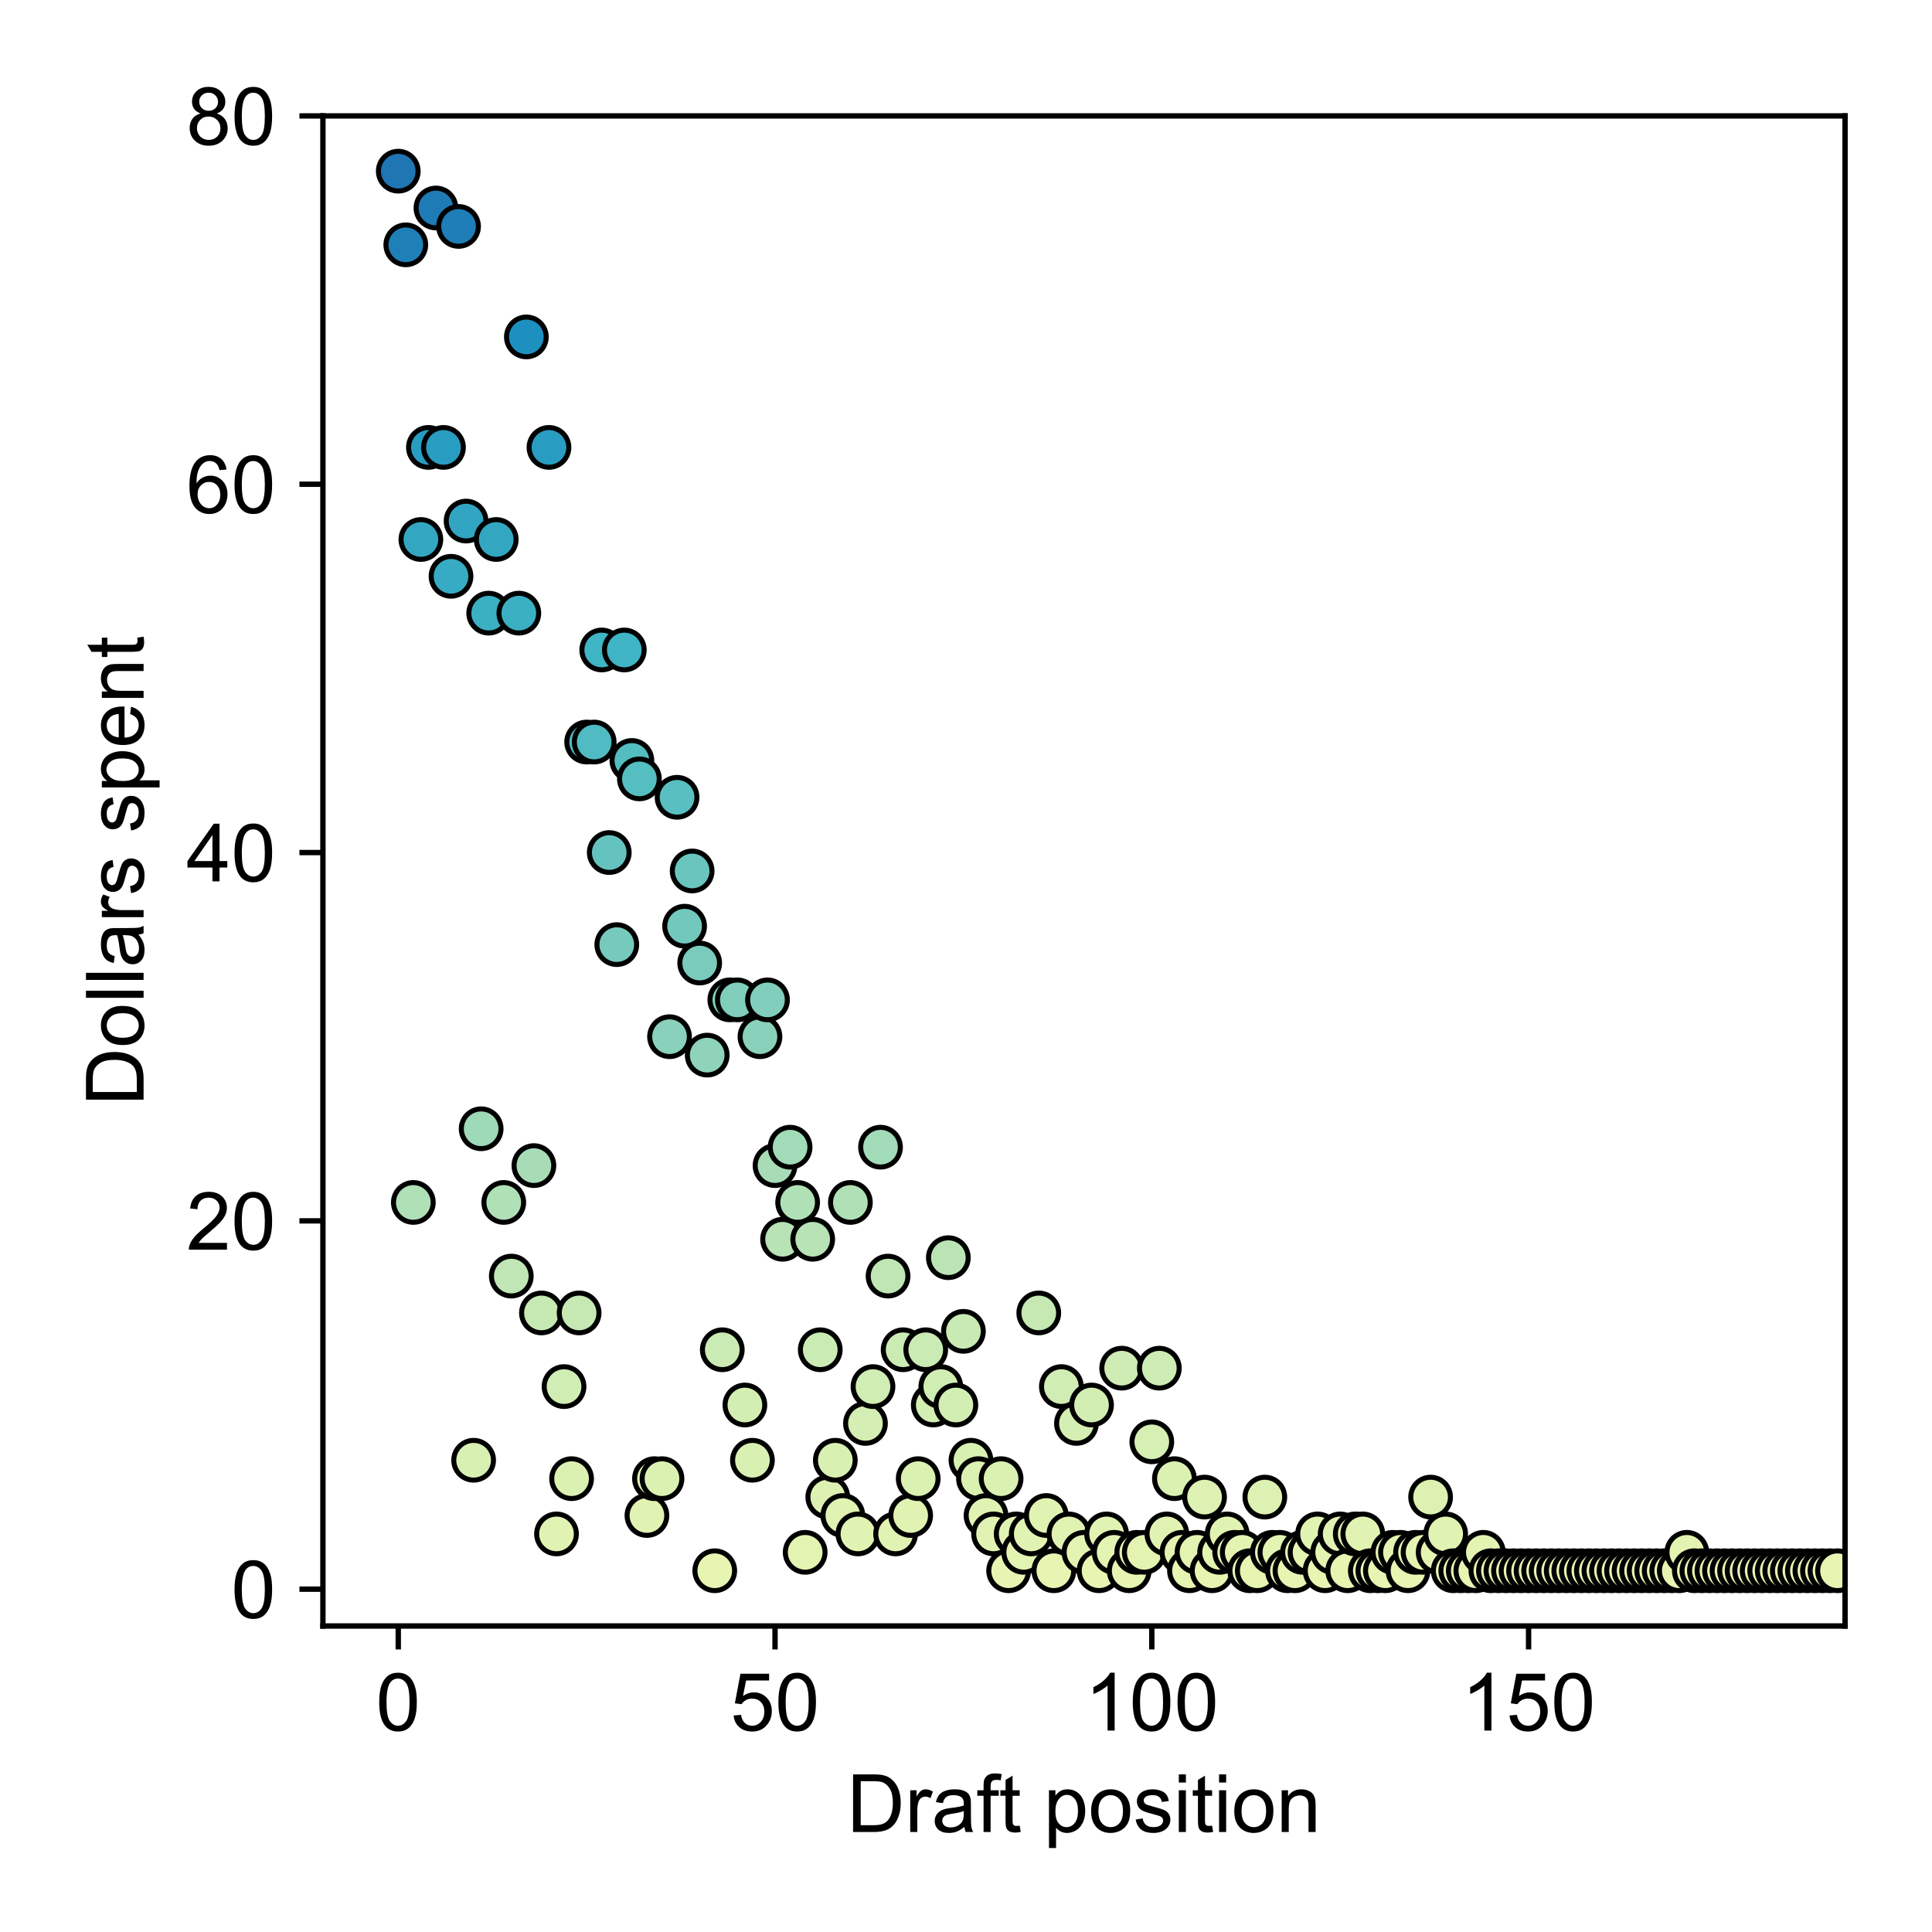 <?xml version="1.0" encoding="utf-8" standalone="no"?>
<!DOCTYPE svg PUBLIC "-//W3C//DTD SVG 1.1//EN"
  "http://www.w3.org/Graphics/SVG/1.1/DTD/svg11.dtd">
<!-- Created with matplotlib (https://matplotlib.org/) -->
<svg height="288pt" version="1.1" viewBox="0 0 288 288" width="288pt" xmlns="http://www.w3.org/2000/svg" xmlns:xlink="http://www.w3.org/1999/xlink">
 <defs>
  <style type="text/css">*{stroke-linecap:butt;stroke-linejoin:round;}</style>
 </defs>
 <g id="figure_1">
  <g id="patch_1">
   <path d="M 0 288 
L 288 288 
L 288 0 
L 0 0 
z
" style="fill:#ffffff;"/>
  </g>
  <g id="axes_1">
   <g id="patch_2">
    <path d="M 48.136 242.384 
L 275.04 242.384 
L 275.04 17.28 
L 48.136 17.28 
z
" style="fill:#ffffff;"/>
   </g>
   <g id="PathCollection_1">
    <defs>
     <path d="M 0 2.958 
C 0.784 2.958 1.537 2.646 2.092 2.092 
C 2.646 1.537 2.958 0.784 2.958 -0 
C 2.958 -0.784 2.646 -1.537 2.092 -2.092 
C 1.537 -2.646 0.784 -2.958 0 -2.958 
C -0.784 -2.958 -1.537 -2.646 -2.092 -2.092 
C -2.646 -1.537 -2.958 -0.784 -2.958 0 
C -2.958 0.784 -2.646 1.537 -2.092 2.092 
C -1.537 2.646 -0.784 2.958 0 2.958 
z
" id="C0_0_5b8cce7042"/>
    </defs>
    <g clip-path="url(#p78ceb7cb96)">
     <use style="fill:#2075b3;stroke:#000000;stroke-width:0.75;" x="59.369" xlink:href="#C0_0_5b8cce7042" y="25.516"/>
    </g>
    <g clip-path="url(#p78ceb7cb96)">
     <use style="fill:#1f80b8;stroke:#000000;stroke-width:0.75;" x="60.492" xlink:href="#C0_0_5b8cce7042" y="36.496"/>
    </g>
    <g clip-path="url(#p78ceb7cb96)">
     <use style="fill:#b0e0b6;stroke:#000000;stroke-width:0.75;" x="61.616" xlink:href="#C0_0_5b8cce7042" y="179.245"/>
    </g>
    <g clip-path="url(#p78ceb7cb96)">
     <use style="fill:#33a7c2;stroke:#000000;stroke-width:0.75;" x="62.739" xlink:href="#C0_0_5b8cce7042" y="80.419"/>
    </g>
    <g clip-path="url(#p78ceb7cb96)">
     <use style="fill:#299dc1;stroke:#000000;stroke-width:0.75;" x="63.862" xlink:href="#C0_0_5b8cce7042" y="66.693"/>
    </g>
    <g clip-path="url(#p78ceb7cb96)">
     <use style="fill:#1f7bb6;stroke:#000000;stroke-width:0.75;" x="64.986" xlink:href="#C0_0_5b8cce7042" y="31.006"/>
    </g>
    <g clip-path="url(#p78ceb7cb96)">
     <use style="fill:#299dc1;stroke:#000000;stroke-width:0.75;" x="66.109" xlink:href="#C0_0_5b8cce7042" y="66.693"/>
    </g>
    <g clip-path="url(#p78ceb7cb96)">
     <use style="fill:#36abc3;stroke:#000000;stroke-width:0.75;" x="67.232" xlink:href="#C0_0_5b8cce7042" y="85.909"/>
    </g>
    <g clip-path="url(#p78ceb7cb96)">
     <use style="fill:#1f7eb7;stroke:#000000;stroke-width:0.75;" x="68.355" xlink:href="#C0_0_5b8cce7042" y="33.751"/>
    </g>
    <g clip-path="url(#p78ceb7cb96)">
     <use style="fill:#31a5c2;stroke:#000000;stroke-width:0.75;" x="69.479" xlink:href="#C0_0_5b8cce7042" y="77.674"/>
    </g>
    <g clip-path="url(#p78ceb7cb96)">
     <use style="fill:#d9f0b3;stroke:#000000;stroke-width:0.75;" x="70.602" xlink:href="#C0_0_5b8cce7042" y="217.677"/>
    </g>
    <g clip-path="url(#p78ceb7cb96)">
     <use style="fill:#9ed9b8;stroke:#000000;stroke-width:0.75;" x="71.725" xlink:href="#C0_0_5b8cce7042" y="168.264"/>
    </g>
    <g clip-path="url(#p78ceb7cb96)">
     <use style="fill:#3bb0c3;stroke:#000000;stroke-width:0.75;" x="72.849" xlink:href="#C0_0_5b8cce7042" y="91.4"/>
    </g>
    <g clip-path="url(#p78ceb7cb96)">
     <use style="fill:#33a7c2;stroke:#000000;stroke-width:0.75;" x="73.972" xlink:href="#C0_0_5b8cce7042" y="80.419"/>
    </g>
    <g clip-path="url(#p78ceb7cb96)">
     <use style="fill:#b0e0b6;stroke:#000000;stroke-width:0.75;" x="75.095" xlink:href="#C0_0_5b8cce7042" y="179.245"/>
    </g>
    <g clip-path="url(#p78ceb7cb96)">
     <use style="fill:#c0e6b5;stroke:#000000;stroke-width:0.75;" x="76.218" xlink:href="#C0_0_5b8cce7042" y="190.226"/>
    </g>
    <g clip-path="url(#p78ceb7cb96)">
     <use style="fill:#3bb0c3;stroke:#000000;stroke-width:0.75;" x="77.342" xlink:href="#C0_0_5b8cce7042" y="91.4"/>
    </g>
    <g clip-path="url(#p78ceb7cb96)">
     <use style="fill:#1d90c0;stroke:#000000;stroke-width:0.75;" x="78.465" xlink:href="#C0_0_5b8cce7042" y="50.222"/>
    </g>
    <g clip-path="url(#p78ceb7cb96)">
     <use style="fill:#a7dcb7;stroke:#000000;stroke-width:0.75;" x="79.588" xlink:href="#C0_0_5b8cce7042" y="173.755"/>
    </g>
    <g clip-path="url(#p78ceb7cb96)">
     <use style="fill:#c6e9b4;stroke:#000000;stroke-width:0.75;" x="80.712" xlink:href="#C0_0_5b8cce7042" y="195.716"/>
    </g>
    <g clip-path="url(#p78ceb7cb96)">
     <use style="fill:#299dc1;stroke:#000000;stroke-width:0.75;" x="81.835" xlink:href="#C0_0_5b8cce7042" y="66.693"/>
    </g>
    <g clip-path="url(#p78ceb7cb96)">
     <use style="fill:#e1f3b2;stroke:#000000;stroke-width:0.75;" x="82.958" xlink:href="#C0_0_5b8cce7042" y="228.658"/>
    </g>
    <g clip-path="url(#p78ceb7cb96)">
     <use style="fill:#d0edb3;stroke:#000000;stroke-width:0.75;" x="84.081" xlink:href="#C0_0_5b8cce7042" y="206.697"/>
    </g>
    <g clip-path="url(#p78ceb7cb96)">
     <use style="fill:#dbf1b2;stroke:#000000;stroke-width:0.75;" x="85.205" xlink:href="#C0_0_5b8cce7042" y="220.422"/>
    </g>
    <g clip-path="url(#p78ceb7cb96)">
     <use style="fill:#c6e9b4;stroke:#000000;stroke-width:0.75;" x="86.328" xlink:href="#C0_0_5b8cce7042" y="195.716"/>
    </g>
    <g clip-path="url(#p78ceb7cb96)">
     <use style="fill:#50bbc2;stroke:#000000;stroke-width:0.75;" x="87.451" xlink:href="#C0_0_5b8cce7042" y="110.616"/>
    </g>
    <g clip-path="url(#p78ceb7cb96)">
     <use style="fill:#50bbc2;stroke:#000000;stroke-width:0.75;" x="88.575" xlink:href="#C0_0_5b8cce7042" y="110.616"/>
    </g>
    <g clip-path="url(#p78ceb7cb96)">
     <use style="fill:#3fb4c4;stroke:#000000;stroke-width:0.75;" x="89.698" xlink:href="#C0_0_5b8cce7042" y="96.89"/>
    </g>
    <g clip-path="url(#p78ceb7cb96)">
     <use style="fill:#65c3bf;stroke:#000000;stroke-width:0.75;" x="90.821" xlink:href="#C0_0_5b8cce7042" y="127.087"/>
    </g>
    <g clip-path="url(#p78ceb7cb96)">
     <use style="fill:#76cabc;stroke:#000000;stroke-width:0.75;" x="91.944" xlink:href="#C0_0_5b8cce7042" y="140.813"/>
    </g>
    <g clip-path="url(#p78ceb7cb96)">
     <use style="fill:#3fb4c4;stroke:#000000;stroke-width:0.75;" x="93.068" xlink:href="#C0_0_5b8cce7042" y="96.89"/>
    </g>
    <g clip-path="url(#p78ceb7cb96)">
     <use style="fill:#53bdc1;stroke:#000000;stroke-width:0.75;" x="94.191" xlink:href="#C0_0_5b8cce7042" y="113.361"/>
    </g>
    <g clip-path="url(#p78ceb7cb96)">
     <use style="fill:#55bec1;stroke:#000000;stroke-width:0.75;" x="95.314" xlink:href="#C0_0_5b8cce7042" y="116.106"/>
    </g>
    <g clip-path="url(#p78ceb7cb96)">
     <use style="fill:#e0f3b2;stroke:#000000;stroke-width:0.75;" x="96.438" xlink:href="#C0_0_5b8cce7042" y="225.913"/>
    </g>
    <g clip-path="url(#p78ceb7cb96)">
     <use style="fill:#dbf1b2;stroke:#000000;stroke-width:0.75;" x="97.561" xlink:href="#C0_0_5b8cce7042" y="220.422"/>
    </g>
    <g clip-path="url(#p78ceb7cb96)">
     <use style="fill:#dbf1b2;stroke:#000000;stroke-width:0.75;" x="98.684" xlink:href="#C0_0_5b8cce7042" y="220.422"/>
    </g>
    <g clip-path="url(#p78ceb7cb96)">
     <use style="fill:#89d1ba;stroke:#000000;stroke-width:0.75;" x="99.807" xlink:href="#C0_0_5b8cce7042" y="154.538"/>
    </g>
    <g clip-path="url(#p78ceb7cb96)">
     <use style="fill:#59bfc0;stroke:#000000;stroke-width:0.75;" x="100.931" xlink:href="#C0_0_5b8cce7042" y="118.851"/>
    </g>
    <g clip-path="url(#p78ceb7cb96)">
     <use style="fill:#73c8bd;stroke:#000000;stroke-width:0.75;" x="102.054" xlink:href="#C0_0_5b8cce7042" y="138.067"/>
    </g>
    <g clip-path="url(#p78ceb7cb96)">
     <use style="fill:#69c5be;stroke:#000000;stroke-width:0.75;" x="103.177" xlink:href="#C0_0_5b8cce7042" y="129.832"/>
    </g>
    <g clip-path="url(#p78ceb7cb96)">
     <use style="fill:#7acbbc;stroke:#000000;stroke-width:0.75;" x="104.301" xlink:href="#C0_0_5b8cce7042" y="143.558"/>
    </g>
    <g clip-path="url(#p78ceb7cb96)">
     <use style="fill:#8ed3ba;stroke:#000000;stroke-width:0.75;" x="105.424" xlink:href="#C0_0_5b8cce7042" y="157.284"/>
    </g>
    <g clip-path="url(#p78ceb7cb96)">
     <use style="fill:#e6f5b2;stroke:#000000;stroke-width:0.75;" x="106.547" xlink:href="#C0_0_5b8cce7042" y="234.148"/>
    </g>
    <g clip-path="url(#p78ceb7cb96)">
     <use style="fill:#cbebb4;stroke:#000000;stroke-width:0.75;" x="107.67" xlink:href="#C0_0_5b8cce7042" y="201.206"/>
    </g>
    <g clip-path="url(#p78ceb7cb96)">
     <use style="fill:#80cebb;stroke:#000000;stroke-width:0.75;" x="108.794" xlink:href="#C0_0_5b8cce7042" y="149.048"/>
    </g>
    <g clip-path="url(#p78ceb7cb96)">
     <use style="fill:#80cebb;stroke:#000000;stroke-width:0.75;" x="109.917" xlink:href="#C0_0_5b8cce7042" y="149.048"/>
    </g>
    <g clip-path="url(#p78ceb7cb96)">
     <use style="fill:#d3eeb3;stroke:#000000;stroke-width:0.75;" x="111.04" xlink:href="#C0_0_5b8cce7042" y="209.442"/>
    </g>
    <g clip-path="url(#p78ceb7cb96)">
     <use style="fill:#d9f0b3;stroke:#000000;stroke-width:0.75;" x="112.164" xlink:href="#C0_0_5b8cce7042" y="217.677"/>
    </g>
    <g clip-path="url(#p78ceb7cb96)">
     <use style="fill:#89d1ba;stroke:#000000;stroke-width:0.75;" x="113.287" xlink:href="#C0_0_5b8cce7042" y="154.538"/>
    </g>
    <g clip-path="url(#p78ceb7cb96)">
     <use style="fill:#80cebb;stroke:#000000;stroke-width:0.75;" x="114.41" xlink:href="#C0_0_5b8cce7042" y="149.048"/>
    </g>
    <g clip-path="url(#p78ceb7cb96)">
     <use style="fill:#a7dcb7;stroke:#000000;stroke-width:0.75;" x="115.533" xlink:href="#C0_0_5b8cce7042" y="173.755"/>
    </g>
    <g clip-path="url(#p78ceb7cb96)">
     <use style="fill:#b7e3b6;stroke:#000000;stroke-width:0.75;" x="116.657" xlink:href="#C0_0_5b8cce7042" y="184.735"/>
    </g>
    <g clip-path="url(#p78ceb7cb96)">
     <use style="fill:#a2dbb8;stroke:#000000;stroke-width:0.75;" x="117.78" xlink:href="#C0_0_5b8cce7042" y="171.009"/>
    </g>
    <g clip-path="url(#p78ceb7cb96)">
     <use style="fill:#b0e0b6;stroke:#000000;stroke-width:0.75;" x="118.903" xlink:href="#C0_0_5b8cce7042" y="179.245"/>
    </g>
    <g clip-path="url(#p78ceb7cb96)">
     <use style="fill:#e3f4b2;stroke:#000000;stroke-width:0.75;" x="120.027" xlink:href="#C0_0_5b8cce7042" y="231.403"/>
    </g>
    <g clip-path="url(#p78ceb7cb96)">
     <use style="fill:#b7e3b6;stroke:#000000;stroke-width:0.75;" x="121.15" xlink:href="#C0_0_5b8cce7042" y="184.735"/>
    </g>
    <g clip-path="url(#p78ceb7cb96)">
     <use style="fill:#cbebb4;stroke:#000000;stroke-width:0.75;" x="122.273" xlink:href="#C0_0_5b8cce7042" y="201.206"/>
    </g>
    <g clip-path="url(#p78ceb7cb96)">
     <use style="fill:#ddf2b2;stroke:#000000;stroke-width:0.75;" x="123.396" xlink:href="#C0_0_5b8cce7042" y="223.168"/>
    </g>
    <g clip-path="url(#p78ceb7cb96)">
     <use style="fill:#d9f0b3;stroke:#000000;stroke-width:0.75;" x="124.52" xlink:href="#C0_0_5b8cce7042" y="217.677"/>
    </g>
    <g clip-path="url(#p78ceb7cb96)">
     <use style="fill:#e0f3b2;stroke:#000000;stroke-width:0.75;" x="125.643" xlink:href="#C0_0_5b8cce7042" y="225.913"/>
    </g>
    <g clip-path="url(#p78ceb7cb96)">
     <use style="fill:#b0e0b6;stroke:#000000;stroke-width:0.75;" x="126.766" xlink:href="#C0_0_5b8cce7042" y="179.245"/>
    </g>
    <g clip-path="url(#p78ceb7cb96)">
     <use style="fill:#e1f3b2;stroke:#000000;stroke-width:0.75;" x="127.89" xlink:href="#C0_0_5b8cce7042" y="228.658"/>
    </g>
    <g clip-path="url(#p78ceb7cb96)">
     <use style="fill:#d4eeb3;stroke:#000000;stroke-width:0.75;" x="129.013" xlink:href="#C0_0_5b8cce7042" y="212.187"/>
    </g>
    <g clip-path="url(#p78ceb7cb96)">
     <use style="fill:#d0edb3;stroke:#000000;stroke-width:0.75;" x="130.136" xlink:href="#C0_0_5b8cce7042" y="206.697"/>
    </g>
    <g clip-path="url(#p78ceb7cb96)">
     <use style="fill:#a2dbb8;stroke:#000000;stroke-width:0.75;" x="131.259" xlink:href="#C0_0_5b8cce7042" y="171.009"/>
    </g>
    <g clip-path="url(#p78ceb7cb96)">
     <use style="fill:#c0e6b5;stroke:#000000;stroke-width:0.75;" x="132.383" xlink:href="#C0_0_5b8cce7042" y="190.226"/>
    </g>
    <g clip-path="url(#p78ceb7cb96)">
     <use style="fill:#e1f3b2;stroke:#000000;stroke-width:0.75;" x="133.506" xlink:href="#C0_0_5b8cce7042" y="228.658"/>
    </g>
    <g clip-path="url(#p78ceb7cb96)">
     <use style="fill:#cbebb4;stroke:#000000;stroke-width:0.75;" x="134.629" xlink:href="#C0_0_5b8cce7042" y="201.206"/>
    </g>
    <g clip-path="url(#p78ceb7cb96)">
     <use style="fill:#e0f3b2;stroke:#000000;stroke-width:0.75;" x="135.753" xlink:href="#C0_0_5b8cce7042" y="225.913"/>
    </g>
    <g clip-path="url(#p78ceb7cb96)">
     <use style="fill:#dbf1b2;stroke:#000000;stroke-width:0.75;" x="136.876" xlink:href="#C0_0_5b8cce7042" y="220.422"/>
    </g>
    <g clip-path="url(#p78ceb7cb96)">
     <use style="fill:#cbebb4;stroke:#000000;stroke-width:0.75;" x="137.999" xlink:href="#C0_0_5b8cce7042" y="201.206"/>
    </g>
    <g clip-path="url(#p78ceb7cb96)">
     <use style="fill:#d3eeb3;stroke:#000000;stroke-width:0.75;" x="139.122" xlink:href="#C0_0_5b8cce7042" y="209.442"/>
    </g>
    <g clip-path="url(#p78ceb7cb96)">
     <use style="fill:#d0edb3;stroke:#000000;stroke-width:0.75;" x="140.246" xlink:href="#C0_0_5b8cce7042" y="206.697"/>
    </g>
    <g clip-path="url(#p78ceb7cb96)">
     <use style="fill:#bbe4b5;stroke:#000000;stroke-width:0.75;" x="141.369" xlink:href="#C0_0_5b8cce7042" y="187.48"/>
    </g>
    <g clip-path="url(#p78ceb7cb96)">
     <use style="fill:#d3eeb3;stroke:#000000;stroke-width:0.75;" x="142.492" xlink:href="#C0_0_5b8cce7042" y="209.442"/>
    </g>
    <g clip-path="url(#p78ceb7cb96)">
     <use style="fill:#c9eab4;stroke:#000000;stroke-width:0.75;" x="143.616" xlink:href="#C0_0_5b8cce7042" y="198.461"/>
    </g>
    <g clip-path="url(#p78ceb7cb96)">
     <use style="fill:#d9f0b3;stroke:#000000;stroke-width:0.75;" x="144.739" xlink:href="#C0_0_5b8cce7042" y="217.677"/>
    </g>
    <g clip-path="url(#p78ceb7cb96)">
     <use style="fill:#dbf1b2;stroke:#000000;stroke-width:0.75;" x="145.862" xlink:href="#C0_0_5b8cce7042" y="220.422"/>
    </g>
    <g clip-path="url(#p78ceb7cb96)">
     <use style="fill:#e0f3b2;stroke:#000000;stroke-width:0.75;" x="146.985" xlink:href="#C0_0_5b8cce7042" y="225.913"/>
    </g>
    <g clip-path="url(#p78ceb7cb96)">
     <use style="fill:#e1f3b2;stroke:#000000;stroke-width:0.75;" x="148.109" xlink:href="#C0_0_5b8cce7042" y="228.658"/>
    </g>
    <g clip-path="url(#p78ceb7cb96)">
     <use style="fill:#dbf1b2;stroke:#000000;stroke-width:0.75;" x="149.232" xlink:href="#C0_0_5b8cce7042" y="220.422"/>
    </g>
    <g clip-path="url(#p78ceb7cb96)">
     <use style="fill:#e6f5b2;stroke:#000000;stroke-width:0.75;" x="150.355" xlink:href="#C0_0_5b8cce7042" y="234.148"/>
    </g>
    <g clip-path="url(#p78ceb7cb96)">
     <use style="fill:#e1f3b2;stroke:#000000;stroke-width:0.75;" x="151.479" xlink:href="#C0_0_5b8cce7042" y="228.658"/>
    </g>
    <g clip-path="url(#p78ceb7cb96)">
     <use style="fill:#e3f4b2;stroke:#000000;stroke-width:0.75;" x="152.602" xlink:href="#C0_0_5b8cce7042" y="231.403"/>
    </g>
    <g clip-path="url(#p78ceb7cb96)">
     <use style="fill:#e1f3b2;stroke:#000000;stroke-width:0.75;" x="153.725" xlink:href="#C0_0_5b8cce7042" y="228.658"/>
    </g>
    <g clip-path="url(#p78ceb7cb96)">
     <use style="fill:#c6e9b4;stroke:#000000;stroke-width:0.75;" x="154.848" xlink:href="#C0_0_5b8cce7042" y="195.716"/>
    </g>
    <g clip-path="url(#p78ceb7cb96)">
     <use style="fill:#e0f3b2;stroke:#000000;stroke-width:0.75;" x="155.972" xlink:href="#C0_0_5b8cce7042" y="225.913"/>
    </g>
    <g clip-path="url(#p78ceb7cb96)">
     <use style="fill:#e6f5b2;stroke:#000000;stroke-width:0.75;" x="157.095" xlink:href="#C0_0_5b8cce7042" y="234.148"/>
    </g>
    <g clip-path="url(#p78ceb7cb96)">
     <use style="fill:#d0edb3;stroke:#000000;stroke-width:0.75;" x="158.218" xlink:href="#C0_0_5b8cce7042" y="206.697"/>
    </g>
    <g clip-path="url(#p78ceb7cb96)">
     <use style="fill:#e1f3b2;stroke:#000000;stroke-width:0.75;" x="159.342" xlink:href="#C0_0_5b8cce7042" y="228.658"/>
    </g>
    <g clip-path="url(#p78ceb7cb96)">
     <use style="fill:#d4eeb3;stroke:#000000;stroke-width:0.75;" x="160.465" xlink:href="#C0_0_5b8cce7042" y="212.187"/>
    </g>
    <g clip-path="url(#p78ceb7cb96)">
     <use style="fill:#e3f4b2;stroke:#000000;stroke-width:0.75;" x="161.588" xlink:href="#C0_0_5b8cce7042" y="231.403"/>
    </g>
    <g clip-path="url(#p78ceb7cb96)">
     <use style="fill:#d3eeb3;stroke:#000000;stroke-width:0.75;" x="162.711" xlink:href="#C0_0_5b8cce7042" y="209.442"/>
    </g>
    <g clip-path="url(#p78ceb7cb96)">
     <use style="fill:#e6f5b2;stroke:#000000;stroke-width:0.75;" x="163.835" xlink:href="#C0_0_5b8cce7042" y="234.148"/>
    </g>
    <g clip-path="url(#p78ceb7cb96)">
     <use style="fill:#e1f3b2;stroke:#000000;stroke-width:0.75;" x="164.958" xlink:href="#C0_0_5b8cce7042" y="228.658"/>
    </g>
    <g clip-path="url(#p78ceb7cb96)">
     <use style="fill:#e3f4b2;stroke:#000000;stroke-width:0.75;" x="166.081" xlink:href="#C0_0_5b8cce7042" y="231.403"/>
    </g>
    <g clip-path="url(#p78ceb7cb96)">
     <use style="fill:#ceecb3;stroke:#000000;stroke-width:0.75;" x="167.205" xlink:href="#C0_0_5b8cce7042" y="203.951"/>
    </g>
    <g clip-path="url(#p78ceb7cb96)">
     <use style="fill:#e6f5b2;stroke:#000000;stroke-width:0.75;" x="168.328" xlink:href="#C0_0_5b8cce7042" y="234.148"/>
    </g>
    <g clip-path="url(#p78ceb7cb96)">
     <use style="fill:#e3f4b2;stroke:#000000;stroke-width:0.75;" x="169.451" xlink:href="#C0_0_5b8cce7042" y="231.403"/>
    </g>
    <g clip-path="url(#p78ceb7cb96)">
     <use style="fill:#e3f4b2;stroke:#000000;stroke-width:0.75;" x="170.574" xlink:href="#C0_0_5b8cce7042" y="231.403"/>
    </g>
    <g clip-path="url(#p78ceb7cb96)">
     <use style="fill:#d6efb3;stroke:#000000;stroke-width:0.75;" x="171.698" xlink:href="#C0_0_5b8cce7042" y="214.932"/>
    </g>
    <g clip-path="url(#p78ceb7cb96)">
     <use style="fill:#ceecb3;stroke:#000000;stroke-width:0.75;" x="172.821" xlink:href="#C0_0_5b8cce7042" y="203.951"/>
    </g>
    <g clip-path="url(#p78ceb7cb96)">
     <use style="fill:#e1f3b2;stroke:#000000;stroke-width:0.75;" x="173.944" xlink:href="#C0_0_5b8cce7042" y="228.658"/>
    </g>
    <g clip-path="url(#p78ceb7cb96)">
     <use style="fill:#dbf1b2;stroke:#000000;stroke-width:0.75;" x="175.068" xlink:href="#C0_0_5b8cce7042" y="220.422"/>
    </g>
    <g clip-path="url(#p78ceb7cb96)">
     <use style="fill:#e3f4b2;stroke:#000000;stroke-width:0.75;" x="176.191" xlink:href="#C0_0_5b8cce7042" y="231.403"/>
    </g>
    <g clip-path="url(#p78ceb7cb96)">
     <use style="fill:#e6f5b2;stroke:#000000;stroke-width:0.75;" x="177.314" xlink:href="#C0_0_5b8cce7042" y="234.148"/>
    </g>
    <g clip-path="url(#p78ceb7cb96)">
     <use style="fill:#e3f4b2;stroke:#000000;stroke-width:0.75;" x="178.437" xlink:href="#C0_0_5b8cce7042" y="231.403"/>
    </g>
    <g clip-path="url(#p78ceb7cb96)">
     <use style="fill:#ddf2b2;stroke:#000000;stroke-width:0.75;" x="179.561" xlink:href="#C0_0_5b8cce7042" y="223.168"/>
    </g>
    <g clip-path="url(#p78ceb7cb96)">
     <use style="fill:#e6f5b2;stroke:#000000;stroke-width:0.75;" x="180.684" xlink:href="#C0_0_5b8cce7042" y="234.148"/>
    </g>
    <g clip-path="url(#p78ceb7cb96)">
     <use style="fill:#e3f4b2;stroke:#000000;stroke-width:0.75;" x="181.807" xlink:href="#C0_0_5b8cce7042" y="231.403"/>
    </g>
    <g clip-path="url(#p78ceb7cb96)">
     <use style="fill:#e1f3b2;stroke:#000000;stroke-width:0.75;" x="182.931" xlink:href="#C0_0_5b8cce7042" y="228.658"/>
    </g>
    <g clip-path="url(#p78ceb7cb96)">
     <use style="fill:#e3f4b2;stroke:#000000;stroke-width:0.75;" x="184.054" xlink:href="#C0_0_5b8cce7042" y="231.403"/>
    </g>
    <g clip-path="url(#p78ceb7cb96)">
     <use style="fill:#e3f4b2;stroke:#000000;stroke-width:0.75;" x="185.177" xlink:href="#C0_0_5b8cce7042" y="231.403"/>
    </g>
    <g clip-path="url(#p78ceb7cb96)">
     <use style="fill:#e6f5b2;stroke:#000000;stroke-width:0.75;" x="186.3" xlink:href="#C0_0_5b8cce7042" y="234.148"/>
    </g>
    <g clip-path="url(#p78ceb7cb96)">
     <use style="fill:#e6f5b2;stroke:#000000;stroke-width:0.75;" x="187.424" xlink:href="#C0_0_5b8cce7042" y="234.148"/>
    </g>
    <g clip-path="url(#p78ceb7cb96)">
     <use style="fill:#ddf2b2;stroke:#000000;stroke-width:0.75;" x="188.547" xlink:href="#C0_0_5b8cce7042" y="223.168"/>
    </g>
    <g clip-path="url(#p78ceb7cb96)">
     <use style="fill:#e3f4b2;stroke:#000000;stroke-width:0.75;" x="189.67" xlink:href="#C0_0_5b8cce7042" y="231.403"/>
    </g>
    <g clip-path="url(#p78ceb7cb96)">
     <use style="fill:#e3f4b2;stroke:#000000;stroke-width:0.75;" x="190.794" xlink:href="#C0_0_5b8cce7042" y="231.403"/>
    </g>
    <g clip-path="url(#p78ceb7cb96)">
     <use style="fill:#e6f5b2;stroke:#000000;stroke-width:0.75;" x="191.917" xlink:href="#C0_0_5b8cce7042" y="234.148"/>
    </g>
    <g clip-path="url(#p78ceb7cb96)">
     <use style="fill:#e6f5b2;stroke:#000000;stroke-width:0.75;" x="193.04" xlink:href="#C0_0_5b8cce7042" y="234.148"/>
    </g>
    <g clip-path="url(#p78ceb7cb96)">
     <use style="fill:#e3f4b2;stroke:#000000;stroke-width:0.75;" x="194.163" xlink:href="#C0_0_5b8cce7042" y="231.403"/>
    </g>
    <g clip-path="url(#p78ceb7cb96)">
     <use style="fill:#e3f4b2;stroke:#000000;stroke-width:0.75;" x="195.287" xlink:href="#C0_0_5b8cce7042" y="231.403"/>
    </g>
    <g clip-path="url(#p78ceb7cb96)">
     <use style="fill:#e1f3b2;stroke:#000000;stroke-width:0.75;" x="196.41" xlink:href="#C0_0_5b8cce7042" y="228.658"/>
    </g>
    <g clip-path="url(#p78ceb7cb96)">
     <use style="fill:#e6f5b2;stroke:#000000;stroke-width:0.75;" x="197.533" xlink:href="#C0_0_5b8cce7042" y="234.148"/>
    </g>
    <g clip-path="url(#p78ceb7cb96)">
     <use style="fill:#e3f4b2;stroke:#000000;stroke-width:0.75;" x="198.657" xlink:href="#C0_0_5b8cce7042" y="231.403"/>
    </g>
    <g clip-path="url(#p78ceb7cb96)">
     <use style="fill:#e1f3b2;stroke:#000000;stroke-width:0.75;" x="199.78" xlink:href="#C0_0_5b8cce7042" y="228.658"/>
    </g>
    <g clip-path="url(#p78ceb7cb96)">
     <use style="fill:#e6f5b2;stroke:#000000;stroke-width:0.75;" x="200.903" xlink:href="#C0_0_5b8cce7042" y="234.148"/>
    </g>
    <g clip-path="url(#p78ceb7cb96)">
     <use style="fill:#e1f3b2;stroke:#000000;stroke-width:0.75;" x="202.026" xlink:href="#C0_0_5b8cce7042" y="228.658"/>
    </g>
    <g clip-path="url(#p78ceb7cb96)">
     <use style="fill:#e1f3b2;stroke:#000000;stroke-width:0.75;" x="203.15" xlink:href="#C0_0_5b8cce7042" y="228.658"/>
    </g>
    <g clip-path="url(#p78ceb7cb96)">
     <use style="fill:#e6f5b2;stroke:#000000;stroke-width:0.75;" x="204.273" xlink:href="#C0_0_5b8cce7042" y="234.148"/>
    </g>
    <g clip-path="url(#p78ceb7cb96)">
     <use style="fill:#e6f5b2;stroke:#000000;stroke-width:0.75;" x="205.396" xlink:href="#C0_0_5b8cce7042" y="234.148"/>
    </g>
    <g clip-path="url(#p78ceb7cb96)">
     <use style="fill:#e6f5b2;stroke:#000000;stroke-width:0.75;" x="206.52" xlink:href="#C0_0_5b8cce7042" y="234.148"/>
    </g>
    <g clip-path="url(#p78ceb7cb96)">
     <use style="fill:#e3f4b2;stroke:#000000;stroke-width:0.75;" x="207.643" xlink:href="#C0_0_5b8cce7042" y="231.403"/>
    </g>
    <g clip-path="url(#p78ceb7cb96)">
     <use style="fill:#e3f4b2;stroke:#000000;stroke-width:0.75;" x="208.766" xlink:href="#C0_0_5b8cce7042" y="231.403"/>
    </g>
    <g clip-path="url(#p78ceb7cb96)">
     <use style="fill:#e6f5b2;stroke:#000000;stroke-width:0.75;" x="209.889" xlink:href="#C0_0_5b8cce7042" y="234.148"/>
    </g>
    <g clip-path="url(#p78ceb7cb96)">
     <use style="fill:#e3f4b2;stroke:#000000;stroke-width:0.75;" x="211.013" xlink:href="#C0_0_5b8cce7042" y="231.403"/>
    </g>
    <g clip-path="url(#p78ceb7cb96)">
     <use style="fill:#e3f4b2;stroke:#000000;stroke-width:0.75;" x="212.136" xlink:href="#C0_0_5b8cce7042" y="231.403"/>
    </g>
    <g clip-path="url(#p78ceb7cb96)">
     <use style="fill:#ddf2b2;stroke:#000000;stroke-width:0.75;" x="213.259" xlink:href="#C0_0_5b8cce7042" y="223.168"/>
    </g>
    <g clip-path="url(#p78ceb7cb96)">
     <use style="fill:#e3f4b2;stroke:#000000;stroke-width:0.75;" x="214.383" xlink:href="#C0_0_5b8cce7042" y="231.403"/>
    </g>
    <g clip-path="url(#p78ceb7cb96)">
     <use style="fill:#e1f3b2;stroke:#000000;stroke-width:0.75;" x="215.506" xlink:href="#C0_0_5b8cce7042" y="228.658"/>
    </g>
    <g clip-path="url(#p78ceb7cb96)">
     <use style="fill:#e6f5b2;stroke:#000000;stroke-width:0.75;" x="216.629" xlink:href="#C0_0_5b8cce7042" y="234.148"/>
    </g>
    <g clip-path="url(#p78ceb7cb96)">
     <use style="fill:#e6f5b2;stroke:#000000;stroke-width:0.75;" x="217.752" xlink:href="#C0_0_5b8cce7042" y="234.148"/>
    </g>
    <g clip-path="url(#p78ceb7cb96)">
     <use style="fill:#e6f5b2;stroke:#000000;stroke-width:0.75;" x="218.876" xlink:href="#C0_0_5b8cce7042" y="234.148"/>
    </g>
    <g clip-path="url(#p78ceb7cb96)">
     <use style="fill:#e6f5b2;stroke:#000000;stroke-width:0.75;" x="219.999" xlink:href="#C0_0_5b8cce7042" y="234.148"/>
    </g>
    <g clip-path="url(#p78ceb7cb96)">
     <use style="fill:#e3f4b2;stroke:#000000;stroke-width:0.75;" x="221.122" xlink:href="#C0_0_5b8cce7042" y="231.403"/>
    </g>
    <g clip-path="url(#p78ceb7cb96)">
     <use style="fill:#e6f5b2;stroke:#000000;stroke-width:0.75;" x="222.246" xlink:href="#C0_0_5b8cce7042" y="234.148"/>
    </g>
    <g clip-path="url(#p78ceb7cb96)">
     <use style="fill:#e6f5b2;stroke:#000000;stroke-width:0.75;" x="223.369" xlink:href="#C0_0_5b8cce7042" y="234.148"/>
    </g>
    <g clip-path="url(#p78ceb7cb96)">
     <use style="fill:#e6f5b2;stroke:#000000;stroke-width:0.75;" x="224.492" xlink:href="#C0_0_5b8cce7042" y="234.148"/>
    </g>
    <g clip-path="url(#p78ceb7cb96)">
     <use style="fill:#e6f5b2;stroke:#000000;stroke-width:0.75;" x="225.615" xlink:href="#C0_0_5b8cce7042" y="234.148"/>
    </g>
    <g clip-path="url(#p78ceb7cb96)">
     <use style="fill:#e6f5b2;stroke:#000000;stroke-width:0.75;" x="226.739" xlink:href="#C0_0_5b8cce7042" y="234.148"/>
    </g>
    <g clip-path="url(#p78ceb7cb96)">
     <use style="fill:#e6f5b2;stroke:#000000;stroke-width:0.75;" x="227.862" xlink:href="#C0_0_5b8cce7042" y="234.148"/>
    </g>
    <g clip-path="url(#p78ceb7cb96)">
     <use style="fill:#e6f5b2;stroke:#000000;stroke-width:0.75;" x="228.985" xlink:href="#C0_0_5b8cce7042" y="234.148"/>
    </g>
    <g clip-path="url(#p78ceb7cb96)">
     <use style="fill:#e6f5b2;stroke:#000000;stroke-width:0.75;" x="230.109" xlink:href="#C0_0_5b8cce7042" y="234.148"/>
    </g>
    <g clip-path="url(#p78ceb7cb96)">
     <use style="fill:#e6f5b2;stroke:#000000;stroke-width:0.75;" x="231.232" xlink:href="#C0_0_5b8cce7042" y="234.148"/>
    </g>
    <g clip-path="url(#p78ceb7cb96)">
     <use style="fill:#e6f5b2;stroke:#000000;stroke-width:0.75;" x="232.355" xlink:href="#C0_0_5b8cce7042" y="234.148"/>
    </g>
    <g clip-path="url(#p78ceb7cb96)">
     <use style="fill:#e6f5b2;stroke:#000000;stroke-width:0.75;" x="233.478" xlink:href="#C0_0_5b8cce7042" y="234.148"/>
    </g>
    <g clip-path="url(#p78ceb7cb96)">
     <use style="fill:#e6f5b2;stroke:#000000;stroke-width:0.75;" x="234.602" xlink:href="#C0_0_5b8cce7042" y="234.148"/>
    </g>
    <g clip-path="url(#p78ceb7cb96)">
     <use style="fill:#e6f5b2;stroke:#000000;stroke-width:0.75;" x="235.725" xlink:href="#C0_0_5b8cce7042" y="234.148"/>
    </g>
    <g clip-path="url(#p78ceb7cb96)">
     <use style="fill:#e6f5b2;stroke:#000000;stroke-width:0.75;" x="236.848" xlink:href="#C0_0_5b8cce7042" y="234.148"/>
    </g>
    <g clip-path="url(#p78ceb7cb96)">
     <use style="fill:#e6f5b2;stroke:#000000;stroke-width:0.75;" x="237.972" xlink:href="#C0_0_5b8cce7042" y="234.148"/>
    </g>
    <g clip-path="url(#p78ceb7cb96)">
     <use style="fill:#e6f5b2;stroke:#000000;stroke-width:0.75;" x="239.095" xlink:href="#C0_0_5b8cce7042" y="234.148"/>
    </g>
    <g clip-path="url(#p78ceb7cb96)">
     <use style="fill:#e6f5b2;stroke:#000000;stroke-width:0.75;" x="240.218" xlink:href="#C0_0_5b8cce7042" y="234.148"/>
    </g>
    <g clip-path="url(#p78ceb7cb96)">
     <use style="fill:#e6f5b2;stroke:#000000;stroke-width:0.75;" x="241.341" xlink:href="#C0_0_5b8cce7042" y="234.148"/>
    </g>
    <g clip-path="url(#p78ceb7cb96)">
     <use style="fill:#e6f5b2;stroke:#000000;stroke-width:0.75;" x="242.465" xlink:href="#C0_0_5b8cce7042" y="234.148"/>
    </g>
    <g clip-path="url(#p78ceb7cb96)">
     <use style="fill:#e6f5b2;stroke:#000000;stroke-width:0.75;" x="243.588" xlink:href="#C0_0_5b8cce7042" y="234.148"/>
    </g>
    <g clip-path="url(#p78ceb7cb96)">
     <use style="fill:#e6f5b2;stroke:#000000;stroke-width:0.75;" x="244.711" xlink:href="#C0_0_5b8cce7042" y="234.148"/>
    </g>
    <g clip-path="url(#p78ceb7cb96)">
     <use style="fill:#e6f5b2;stroke:#000000;stroke-width:0.75;" x="245.835" xlink:href="#C0_0_5b8cce7042" y="234.148"/>
    </g>
    <g clip-path="url(#p78ceb7cb96)">
     <use style="fill:#e6f5b2;stroke:#000000;stroke-width:0.75;" x="246.958" xlink:href="#C0_0_5b8cce7042" y="234.148"/>
    </g>
    <g clip-path="url(#p78ceb7cb96)">
     <use style="fill:#e6f5b2;stroke:#000000;stroke-width:0.75;" x="248.081" xlink:href="#C0_0_5b8cce7042" y="234.148"/>
    </g>
    <g clip-path="url(#p78ceb7cb96)">
     <use style="fill:#e6f5b2;stroke:#000000;stroke-width:0.75;" x="249.204" xlink:href="#C0_0_5b8cce7042" y="234.148"/>
    </g>
    <g clip-path="url(#p78ceb7cb96)">
     <use style="fill:#e6f5b2;stroke:#000000;stroke-width:0.75;" x="250.328" xlink:href="#C0_0_5b8cce7042" y="234.148"/>
    </g>
    <g clip-path="url(#p78ceb7cb96)">
     <use style="fill:#e3f4b2;stroke:#000000;stroke-width:0.75;" x="251.451" xlink:href="#C0_0_5b8cce7042" y="231.403"/>
    </g>
    <g clip-path="url(#p78ceb7cb96)">
     <use style="fill:#e6f5b2;stroke:#000000;stroke-width:0.75;" x="252.574" xlink:href="#C0_0_5b8cce7042" y="234.148"/>
    </g>
    <g clip-path="url(#p78ceb7cb96)">
     <use style="fill:#e6f5b2;stroke:#000000;stroke-width:0.75;" x="253.698" xlink:href="#C0_0_5b8cce7042" y="234.148"/>
    </g>
    <g clip-path="url(#p78ceb7cb96)">
     <use style="fill:#e6f5b2;stroke:#000000;stroke-width:0.75;" x="254.821" xlink:href="#C0_0_5b8cce7042" y="234.148"/>
    </g>
    <g clip-path="url(#p78ceb7cb96)">
     <use style="fill:#e6f5b2;stroke:#000000;stroke-width:0.75;" x="255.944" xlink:href="#C0_0_5b8cce7042" y="234.148"/>
    </g>
    <g clip-path="url(#p78ceb7cb96)">
     <use style="fill:#e6f5b2;stroke:#000000;stroke-width:0.75;" x="257.067" xlink:href="#C0_0_5b8cce7042" y="234.148"/>
    </g>
    <g clip-path="url(#p78ceb7cb96)">
     <use style="fill:#e6f5b2;stroke:#000000;stroke-width:0.75;" x="258.191" xlink:href="#C0_0_5b8cce7042" y="234.148"/>
    </g>
    <g clip-path="url(#p78ceb7cb96)">
     <use style="fill:#e6f5b2;stroke:#000000;stroke-width:0.75;" x="259.314" xlink:href="#C0_0_5b8cce7042" y="234.148"/>
    </g>
    <g clip-path="url(#p78ceb7cb96)">
     <use style="fill:#e6f5b2;stroke:#000000;stroke-width:0.75;" x="260.437" xlink:href="#C0_0_5b8cce7042" y="234.148"/>
    </g>
    <g clip-path="url(#p78ceb7cb96)">
     <use style="fill:#e6f5b2;stroke:#000000;stroke-width:0.75;" x="261.561" xlink:href="#C0_0_5b8cce7042" y="234.148"/>
    </g>
    <g clip-path="url(#p78ceb7cb96)">
     <use style="fill:#e6f5b2;stroke:#000000;stroke-width:0.75;" x="262.684" xlink:href="#C0_0_5b8cce7042" y="234.148"/>
    </g>
    <g clip-path="url(#p78ceb7cb96)">
     <use style="fill:#e6f5b2;stroke:#000000;stroke-width:0.75;" x="263.807" xlink:href="#C0_0_5b8cce7042" y="234.148"/>
    </g>
    <g clip-path="url(#p78ceb7cb96)">
     <use style="fill:#e6f5b2;stroke:#000000;stroke-width:0.75;" x="264.93" xlink:href="#C0_0_5b8cce7042" y="234.148"/>
    </g>
    <g clip-path="url(#p78ceb7cb96)">
     <use style="fill:#e6f5b2;stroke:#000000;stroke-width:0.75;" x="266.054" xlink:href="#C0_0_5b8cce7042" y="234.148"/>
    </g>
    <g clip-path="url(#p78ceb7cb96)">
     <use style="fill:#e6f5b2;stroke:#000000;stroke-width:0.75;" x="267.177" xlink:href="#C0_0_5b8cce7042" y="234.148"/>
    </g>
    <g clip-path="url(#p78ceb7cb96)">
     <use style="fill:#e6f5b2;stroke:#000000;stroke-width:0.75;" x="268.3" xlink:href="#C0_0_5b8cce7042" y="234.148"/>
    </g>
    <g clip-path="url(#p78ceb7cb96)">
     <use style="fill:#e6f5b2;stroke:#000000;stroke-width:0.75;" x="269.424" xlink:href="#C0_0_5b8cce7042" y="234.148"/>
    </g>
    <g clip-path="url(#p78ceb7cb96)">
     <use style="fill:#e6f5b2;stroke:#000000;stroke-width:0.75;" x="270.547" xlink:href="#C0_0_5b8cce7042" y="234.148"/>
    </g>
    <g clip-path="url(#p78ceb7cb96)">
     <use style="fill:#e6f5b2;stroke:#000000;stroke-width:0.75;" x="271.67" xlink:href="#C0_0_5b8cce7042" y="234.148"/>
    </g>
    <g clip-path="url(#p78ceb7cb96)">
     <use style="fill:#e6f5b2;stroke:#000000;stroke-width:0.75;" x="272.793" xlink:href="#C0_0_5b8cce7042" y="234.148"/>
    </g>
    <g clip-path="url(#p78ceb7cb96)">
     <use style="fill:#e6f5b2;stroke:#000000;stroke-width:0.75;" x="273.917" xlink:href="#C0_0_5b8cce7042" y="234.148"/>
    </g>
   </g>
   <g id="matplotlib.axis_1">
    <g id="xtick_1">
     <g id="line2d_1">
      <defs>
       <path d="M 0 0 
L 0 3.5 
" id="me66473ec8b" style="stroke:#000000;stroke-width:0.8;"/>
      </defs>
      <g>
       <use style="stroke:#000000;stroke-width:0.8;" x="59.369" xlink:href="#me66473ec8b" y="242.384"/>
      </g>
     </g>
     <g id="text_1">
      <!-- 0 -->
      <g transform="translate(56.033 257.973)scale(0.12 -0.12)">
       <defs>
        <path d="M 4.156 35.297 
Q 4.156 48 6.766 55.734 
Q 9.375 63.484 14.516 67.672 
Q 19.672 71.875 27.484 71.875 
Q 33.25 71.875 37.594 69.547 
Q 41.938 67.234 44.766 62.859 
Q 47.609 58.5 49.219 52.219 
Q 50.828 45.953 50.828 35.297 
Q 50.828 22.703 48.234 14.969 
Q 45.656 7.234 40.5 3 
Q 35.359 -1.219 27.484 -1.219 
Q 17.141 -1.219 11.234 6.203 
Q 4.156 15.141 4.156 35.297 
z
M 13.188 35.297 
Q 13.188 17.672 17.312 11.828 
Q 21.438 6 27.484 6 
Q 33.547 6 37.672 11.859 
Q 41.797 17.719 41.797 35.297 
Q 41.797 52.984 37.672 58.781 
Q 33.547 64.594 27.391 64.594 
Q 21.344 64.594 17.719 59.469 
Q 13.188 52.938 13.188 35.297 
z
" id="ArialMT-48"/>
       </defs>
       <use xlink:href="#ArialMT-48"/>
      </g>
     </g>
    </g>
    <g id="xtick_2">
     <g id="line2d_2">
      <g>
       <use style="stroke:#000000;stroke-width:0.8;" x="115.533" xlink:href="#me66473ec8b" y="242.384"/>
      </g>
     </g>
     <g id="text_2">
      <!-- 50 -->
      <g transform="translate(108.86 257.973)scale(0.12 -0.12)">
       <defs>
        <path d="M 4.156 18.75 
L 13.375 19.531 
Q 14.406 12.797 18.141 9.391 
Q 21.875 6 27.156 6 
Q 33.5 6 37.891 10.781 
Q 42.281 15.578 42.281 23.484 
Q 42.281 31 38.062 35.344 
Q 33.844 39.703 27 39.703 
Q 22.75 39.703 19.328 37.766 
Q 15.922 35.844 13.969 32.766 
L 5.719 33.844 
L 12.641 70.609 
L 48.25 70.609 
L 48.25 62.203 
L 19.672 62.203 
L 15.828 42.969 
Q 22.266 47.469 29.344 47.469 
Q 38.719 47.469 45.156 40.969 
Q 51.609 34.469 51.609 24.266 
Q 51.609 14.547 45.953 7.469 
Q 39.062 -1.219 27.156 -1.219 
Q 17.391 -1.219 11.203 4.25 
Q 5.031 9.719 4.156 18.75 
z
" id="ArialMT-53"/>
       </defs>
       <use xlink:href="#ArialMT-53"/>
       <use x="55.615" xlink:href="#ArialMT-48"/>
      </g>
     </g>
    </g>
    <g id="xtick_3">
     <g id="line2d_3">
      <g>
       <use style="stroke:#000000;stroke-width:0.8;" x="171.698" xlink:href="#me66473ec8b" y="242.384"/>
      </g>
     </g>
     <g id="text_3">
      <!-- 100 -->
      <g transform="translate(161.688 257.973)scale(0.12 -0.12)">
       <defs>
        <path d="M 37.25 0 
L 28.469 0 
L 28.469 56 
Q 25.297 52.984 20.141 49.953 
Q 14.984 46.922 10.891 45.406 
L 10.891 53.906 
Q 18.266 57.375 23.781 62.297 
Q 29.297 67.234 31.594 71.875 
L 37.25 71.875 
z
" id="ArialMT-49"/>
       </defs>
       <use xlink:href="#ArialMT-49"/>
       <use x="55.615" xlink:href="#ArialMT-48"/>
       <use x="111.23" xlink:href="#ArialMT-48"/>
      </g>
     </g>
    </g>
    <g id="xtick_4">
     <g id="line2d_4">
      <g>
       <use style="stroke:#000000;stroke-width:0.8;" x="227.862" xlink:href="#me66473ec8b" y="242.384"/>
      </g>
     </g>
     <g id="text_4">
      <!-- 150 -->
      <g transform="translate(217.852 257.973)scale(0.12 -0.12)">
       <use xlink:href="#ArialMT-49"/>
       <use x="55.615" xlink:href="#ArialMT-53"/>
       <use x="111.23" xlink:href="#ArialMT-48"/>
      </g>
     </g>
    </g>
    <g id="text_5">
     <!-- Draft position -->
     <g transform="translate(126.241 273.094)scale(0.12 -0.12)">
      <defs>
       <path d="M 7.719 0 
L 7.719 71.578 
L 32.375 71.578 
Q 40.719 71.578 45.125 70.562 
Q 51.266 69.141 55.609 65.438 
Q 61.281 60.641 64.078 53.188 
Q 66.891 45.75 66.891 36.188 
Q 66.891 28.031 64.984 21.734 
Q 63.094 15.438 60.109 11.297 
Q 57.125 7.172 53.578 4.797 
Q 50.047 2.438 45.047 1.219 
Q 40.047 0 33.547 0 
z
M 17.188 8.453 
L 32.469 8.453 
Q 39.547 8.453 43.578 9.766 
Q 47.609 11.078 50 13.484 
Q 53.375 16.844 55.25 22.531 
Q 57.125 28.219 57.125 36.328 
Q 57.125 47.562 53.438 53.594 
Q 49.75 59.625 44.484 61.672 
Q 40.672 63.141 32.234 63.141 
L 17.188 63.141 
z
" id="ArialMT-68"/>
       <path d="M 6.5 0 
L 6.5 51.859 
L 14.406 51.859 
L 14.406 44 
Q 17.438 49.516 20 51.266 
Q 22.562 53.031 25.641 53.031 
Q 30.078 53.031 34.672 50.203 
L 31.641 42.047 
Q 28.422 43.953 25.203 43.953 
Q 22.312 43.953 20.016 42.219 
Q 17.719 40.484 16.75 37.406 
Q 15.281 32.719 15.281 27.156 
L 15.281 0 
z
" id="ArialMT-114"/>
       <path d="M 40.438 6.391 
Q 35.547 2.25 31.031 0.531 
Q 26.516 -1.172 21.344 -1.172 
Q 12.797 -1.172 8.203 3 
Q 3.609 7.172 3.609 13.672 
Q 3.609 17.484 5.344 20.625 
Q 7.078 23.781 9.891 25.688 
Q 12.703 27.594 16.219 28.562 
Q 18.797 29.25 24.031 29.891 
Q 34.672 31.156 39.703 32.906 
Q 39.75 34.719 39.75 35.203 
Q 39.75 40.578 37.25 42.781 
Q 33.891 45.75 27.25 45.75 
Q 21.047 45.75 18.094 43.578 
Q 15.141 41.406 13.719 35.891 
L 5.125 37.062 
Q 6.297 42.578 8.984 45.969 
Q 11.672 49.359 16.75 51.188 
Q 21.828 53.031 28.516 53.031 
Q 35.156 53.031 39.297 51.469 
Q 43.453 49.906 45.406 47.531 
Q 47.359 45.172 48.141 41.547 
Q 48.578 39.312 48.578 33.453 
L 48.578 21.734 
Q 48.578 9.469 49.141 6.219 
Q 49.703 2.984 51.375 0 
L 42.188 0 
Q 40.828 2.734 40.438 6.391 
z
M 39.703 26.031 
Q 34.906 24.078 25.344 22.703 
Q 19.922 21.922 17.672 20.938 
Q 15.438 19.969 14.203 18.094 
Q 12.984 16.219 12.984 13.922 
Q 12.984 10.406 15.641 8.062 
Q 18.312 5.719 23.438 5.719 
Q 28.516 5.719 32.469 7.938 
Q 36.422 10.156 38.281 14.016 
Q 39.703 17 39.703 22.797 
z
" id="ArialMT-97"/>
       <path d="M 8.688 0 
L 8.688 45.016 
L 0.922 45.016 
L 0.922 51.859 
L 8.688 51.859 
L 8.688 57.375 
Q 8.688 62.594 9.625 65.141 
Q 10.891 68.562 14.078 70.672 
Q 17.281 72.797 23.047 72.797 
Q 26.766 72.797 31.25 71.922 
L 29.938 64.266 
Q 27.203 64.75 24.75 64.75 
Q 20.75 64.75 19.094 63.031 
Q 17.438 61.328 17.438 56.641 
L 17.438 51.859 
L 27.547 51.859 
L 27.547 45.016 
L 17.438 45.016 
L 17.438 0 
z
" id="ArialMT-102"/>
       <path d="M 25.781 7.859 
L 27.047 0.094 
Q 23.344 -0.688 20.406 -0.688 
Q 15.625 -0.688 12.984 0.828 
Q 10.359 2.344 9.281 4.812 
Q 8.203 7.281 8.203 15.188 
L 8.203 45.016 
L 1.766 45.016 
L 1.766 51.859 
L 8.203 51.859 
L 8.203 64.703 
L 16.938 69.969 
L 16.938 51.859 
L 25.781 51.859 
L 25.781 45.016 
L 16.938 45.016 
L 16.938 14.703 
Q 16.938 10.938 17.406 9.859 
Q 17.875 8.797 18.922 8.156 
Q 19.969 7.516 21.922 7.516 
Q 23.391 7.516 25.781 7.859 
z
" id="ArialMT-116"/>
       <path id="ArialMT-32"/>
       <path d="M 6.594 -19.875 
L 6.594 51.859 
L 14.594 51.859 
L 14.594 45.125 
Q 17.438 49.078 21 51.047 
Q 24.562 53.031 29.641 53.031 
Q 36.281 53.031 41.359 49.609 
Q 46.438 46.188 49.016 39.953 
Q 51.609 33.734 51.609 26.312 
Q 51.609 18.359 48.75 11.984 
Q 45.906 5.609 40.453 2.219 
Q 35.016 -1.172 29 -1.172 
Q 24.609 -1.172 21.109 0.688 
Q 17.625 2.547 15.375 5.375 
L 15.375 -19.875 
z
M 14.547 25.641 
Q 14.547 15.625 18.594 10.844 
Q 22.656 6.062 28.422 6.062 
Q 34.281 6.062 38.453 11.016 
Q 42.625 15.969 42.625 26.375 
Q 42.625 36.281 38.547 41.203 
Q 34.469 46.141 28.812 46.141 
Q 23.188 46.141 18.859 40.891 
Q 14.547 35.641 14.547 25.641 
z
" id="ArialMT-112"/>
       <path d="M 3.328 25.922 
Q 3.328 40.328 11.328 47.266 
Q 18.016 53.031 27.641 53.031 
Q 38.328 53.031 45.109 46.016 
Q 51.906 39.016 51.906 26.656 
Q 51.906 16.656 48.906 10.906 
Q 45.906 5.172 40.156 2 
Q 34.422 -1.172 27.641 -1.172 
Q 16.75 -1.172 10.031 5.812 
Q 3.328 12.797 3.328 25.922 
z
M 12.359 25.922 
Q 12.359 15.969 16.703 11.016 
Q 21.047 6.062 27.641 6.062 
Q 34.188 6.062 38.531 11.031 
Q 42.875 16.016 42.875 26.219 
Q 42.875 35.844 38.5 40.797 
Q 34.125 45.75 27.641 45.75 
Q 21.047 45.75 16.703 40.812 
Q 12.359 35.891 12.359 25.922 
z
" id="ArialMT-111"/>
       <path d="M 3.078 15.484 
L 11.766 16.844 
Q 12.5 11.625 15.844 8.844 
Q 19.188 6.062 25.203 6.062 
Q 31.25 6.062 34.172 8.516 
Q 37.109 10.984 37.109 14.312 
Q 37.109 17.281 34.516 19 
Q 32.719 20.172 25.531 21.969 
Q 15.875 24.422 12.141 26.203 
Q 8.406 27.984 6.469 31.125 
Q 4.547 34.281 4.547 38.094 
Q 4.547 41.547 6.125 44.5 
Q 7.719 47.469 10.453 49.422 
Q 12.5 50.922 16.031 51.969 
Q 19.578 53.031 23.641 53.031 
Q 29.734 53.031 34.344 51.266 
Q 38.969 49.516 41.156 46.5 
Q 43.359 43.5 44.188 38.484 
L 35.594 37.312 
Q 35.016 41.312 32.203 43.547 
Q 29.391 45.797 24.266 45.797 
Q 18.219 45.797 15.625 43.797 
Q 13.031 41.797 13.031 39.109 
Q 13.031 37.406 14.109 36.031 
Q 15.188 34.625 17.484 33.688 
Q 18.797 33.203 25.25 31.453 
Q 34.578 28.953 38.25 27.359 
Q 41.938 25.781 44.031 22.75 
Q 46.141 19.734 46.141 15.234 
Q 46.141 10.844 43.578 6.953 
Q 41.016 3.078 36.172 0.953 
Q 31.344 -1.172 25.25 -1.172 
Q 15.141 -1.172 9.844 3.031 
Q 4.547 7.234 3.078 15.484 
z
" id="ArialMT-115"/>
       <path d="M 6.641 61.469 
L 6.641 71.578 
L 15.438 71.578 
L 15.438 61.469 
z
M 6.641 0 
L 6.641 51.859 
L 15.438 51.859 
L 15.438 0 
z
" id="ArialMT-105"/>
       <path d="M 6.594 0 
L 6.594 51.859 
L 14.5 51.859 
L 14.5 44.484 
Q 20.219 53.031 31 53.031 
Q 35.688 53.031 39.625 51.344 
Q 43.562 49.656 45.516 46.922 
Q 47.469 44.188 48.25 40.438 
Q 48.734 37.984 48.734 31.891 
L 48.734 0 
L 39.938 0 
L 39.938 31.547 
Q 39.938 36.922 38.906 39.578 
Q 37.891 42.234 35.281 43.812 
Q 32.672 45.406 29.156 45.406 
Q 23.531 45.406 19.453 41.844 
Q 15.375 38.281 15.375 28.328 
L 15.375 0 
z
" id="ArialMT-110"/>
      </defs>
      <use xlink:href="#ArialMT-68"/>
      <use x="72.217" xlink:href="#ArialMT-114"/>
      <use x="105.518" xlink:href="#ArialMT-97"/>
      <use x="161.133" xlink:href="#ArialMT-102"/>
      <use x="188.916" xlink:href="#ArialMT-116"/>
      <use x="216.699" xlink:href="#ArialMT-32"/>
      <use x="244.482" xlink:href="#ArialMT-112"/>
      <use x="300.098" xlink:href="#ArialMT-111"/>
      <use x="355.713" xlink:href="#ArialMT-115"/>
      <use x="405.713" xlink:href="#ArialMT-105"/>
      <use x="427.93" xlink:href="#ArialMT-116"/>
      <use x="455.713" xlink:href="#ArialMT-105"/>
      <use x="477.93" xlink:href="#ArialMT-111"/>
      <use x="533.545" xlink:href="#ArialMT-110"/>
     </g>
    </g>
   </g>
   <g id="matplotlib.axis_2">
    <g id="ytick_1">
     <g id="line2d_5">
      <defs>
       <path d="M 0 0 
L -3.5 0 
" id="m02ee43fb97" style="stroke:#000000;stroke-width:0.8;"/>
      </defs>
      <g>
       <use style="stroke:#000000;stroke-width:0.8;" x="48.136" xlink:href="#m02ee43fb97" y="236.893"/>
      </g>
     </g>
     <g id="text_6">
      <!-- 0 -->
      <g transform="translate(34.463 241.188)scale(0.12 -0.12)">
       <use xlink:href="#ArialMT-48"/>
      </g>
     </g>
    </g>
    <g id="ytick_2">
     <g id="line2d_6">
      <g>
       <use style="stroke:#000000;stroke-width:0.8;" x="48.136" xlink:href="#m02ee43fb97" y="181.99"/>
      </g>
     </g>
     <g id="text_7">
      <!-- 20 -->
      <g transform="translate(27.79 186.285)scale(0.12 -0.12)">
       <defs>
        <path d="M 50.344 8.453 
L 50.344 0 
L 3.031 0 
Q 2.938 3.172 4.047 6.109 
Q 5.859 10.938 9.828 15.625 
Q 13.812 20.312 21.344 26.469 
Q 33.016 36.031 37.109 41.625 
Q 41.219 47.219 41.219 52.203 
Q 41.219 57.422 37.469 61 
Q 33.734 64.594 27.734 64.594 
Q 21.391 64.594 17.578 60.781 
Q 13.766 56.984 13.719 50.25 
L 4.688 51.172 
Q 5.609 61.281 11.656 66.578 
Q 17.719 71.875 27.938 71.875 
Q 38.234 71.875 44.234 66.156 
Q 50.25 60.453 50.25 52 
Q 50.25 47.703 48.484 43.547 
Q 46.734 39.406 42.656 34.812 
Q 38.578 30.219 29.109 22.219 
Q 21.188 15.578 18.938 13.203 
Q 16.703 10.844 15.234 8.453 
z
" id="ArialMT-50"/>
       </defs>
       <use xlink:href="#ArialMT-50"/>
       <use x="55.615" xlink:href="#ArialMT-48"/>
      </g>
     </g>
    </g>
    <g id="ytick_3">
     <g id="line2d_7">
      <g>
       <use style="stroke:#000000;stroke-width:0.8;" x="48.136" xlink:href="#m02ee43fb97" y="127.087"/>
      </g>
     </g>
     <g id="text_8">
      <!-- 40 -->
      <g transform="translate(27.79 131.381)scale(0.12 -0.12)">
       <defs>
        <path d="M 32.328 0 
L 32.328 17.141 
L 1.266 17.141 
L 1.266 25.203 
L 33.938 71.578 
L 41.109 71.578 
L 41.109 25.203 
L 50.781 25.203 
L 50.781 17.141 
L 41.109 17.141 
L 41.109 0 
z
M 32.328 25.203 
L 32.328 57.469 
L 9.906 25.203 
z
" id="ArialMT-52"/>
       </defs>
       <use xlink:href="#ArialMT-52"/>
       <use x="55.615" xlink:href="#ArialMT-48"/>
      </g>
     </g>
    </g>
    <g id="ytick_4">
     <g id="line2d_8">
      <g>
       <use style="stroke:#000000;stroke-width:0.8;" x="48.136" xlink:href="#m02ee43fb97" y="72.183"/>
      </g>
     </g>
     <g id="text_9">
      <!-- 60 -->
      <g transform="translate(27.79 76.478)scale(0.12 -0.12)">
       <defs>
        <path d="M 49.75 54.047 
L 41.016 53.375 
Q 39.844 58.547 37.703 60.891 
Q 34.125 64.656 28.906 64.656 
Q 24.703 64.656 21.531 62.312 
Q 17.391 59.281 14.984 53.469 
Q 12.594 47.656 12.5 36.922 
Q 15.672 41.75 20.266 44.094 
Q 24.859 46.438 29.891 46.438 
Q 38.672 46.438 44.844 39.969 
Q 51.031 33.5 51.031 23.25 
Q 51.031 16.5 48.125 10.719 
Q 45.219 4.938 40.141 1.859 
Q 35.062 -1.219 28.609 -1.219 
Q 17.625 -1.219 10.688 6.859 
Q 3.766 14.938 3.766 33.5 
Q 3.766 54.25 11.422 63.672 
Q 18.109 71.875 29.438 71.875 
Q 37.891 71.875 43.281 67.141 
Q 48.688 62.406 49.75 54.047 
z
M 13.875 23.188 
Q 13.875 18.656 15.797 14.5 
Q 17.719 10.359 21.188 8.172 
Q 24.656 6 28.469 6 
Q 34.031 6 38.031 10.484 
Q 42.047 14.984 42.047 22.703 
Q 42.047 30.125 38.078 34.391 
Q 34.125 38.672 28.125 38.672 
Q 22.172 38.672 18.016 34.391 
Q 13.875 30.125 13.875 23.188 
z
" id="ArialMT-54"/>
       </defs>
       <use xlink:href="#ArialMT-54"/>
       <use x="55.615" xlink:href="#ArialMT-48"/>
      </g>
     </g>
    </g>
    <g id="ytick_5">
     <g id="line2d_9">
      <g>
       <use style="stroke:#000000;stroke-width:0.8;" x="48.136" xlink:href="#m02ee43fb97" y="17.28"/>
      </g>
     </g>
     <g id="text_10">
      <!-- 80 -->
      <g transform="translate(27.79 21.575)scale(0.12 -0.12)">
       <defs>
        <path d="M 17.672 38.812 
Q 12.203 40.828 9.562 44.531 
Q 6.938 48.25 6.938 53.422 
Q 6.938 61.234 12.547 66.547 
Q 18.172 71.875 27.484 71.875 
Q 36.859 71.875 42.578 66.422 
Q 48.297 60.984 48.297 53.172 
Q 48.297 48.188 45.672 44.5 
Q 43.062 40.828 37.75 38.812 
Q 44.344 36.672 47.781 31.875 
Q 51.219 27.094 51.219 20.453 
Q 51.219 11.281 44.719 5.031 
Q 38.234 -1.219 27.641 -1.219 
Q 17.047 -1.219 10.547 5.047 
Q 4.047 11.328 4.047 20.703 
Q 4.047 27.688 7.594 32.391 
Q 11.141 37.109 17.672 38.812 
z
M 15.922 53.719 
Q 15.922 48.641 19.188 45.406 
Q 22.469 42.188 27.688 42.188 
Q 32.766 42.188 36.016 45.375 
Q 39.266 48.578 39.266 53.219 
Q 39.266 58.062 35.906 61.359 
Q 32.562 64.656 27.594 64.656 
Q 22.562 64.656 19.234 61.422 
Q 15.922 58.203 15.922 53.719 
z
M 13.094 20.656 
Q 13.094 16.891 14.875 13.375 
Q 16.656 9.859 20.172 7.922 
Q 23.688 6 27.734 6 
Q 34.031 6 38.125 10.047 
Q 42.234 14.109 42.234 20.359 
Q 42.234 26.703 38.016 30.859 
Q 33.797 35.016 27.438 35.016 
Q 21.234 35.016 17.156 30.906 
Q 13.094 26.812 13.094 20.656 
z
" id="ArialMT-56"/>
       </defs>
       <use xlink:href="#ArialMT-56"/>
       <use x="55.615" xlink:href="#ArialMT-48"/>
      </g>
     </g>
    </g>
    <g id="text_11">
     <!-- Dollars spent -->
     <g transform="translate(21.405 164.846)rotate(-90)scale(0.12 -0.12)">
      <defs>
       <path d="M 6.391 0 
L 6.391 71.578 
L 15.188 71.578 
L 15.188 0 
z
" id="ArialMT-108"/>
       <path d="M 42.094 16.703 
L 51.172 15.578 
Q 49.031 7.625 43.219 3.219 
Q 37.406 -1.172 28.375 -1.172 
Q 17 -1.172 10.328 5.828 
Q 3.656 12.844 3.656 25.484 
Q 3.656 38.578 10.391 45.797 
Q 17.141 53.031 27.875 53.031 
Q 38.281 53.031 44.875 45.953 
Q 51.469 38.875 51.469 26.031 
Q 51.469 25.25 51.422 23.688 
L 12.75 23.688 
Q 13.234 15.141 17.578 10.594 
Q 21.922 6.062 28.422 6.062 
Q 33.25 6.062 36.672 8.594 
Q 40.094 11.141 42.094 16.703 
z
M 13.234 30.906 
L 42.188 30.906 
Q 41.609 37.453 38.875 40.719 
Q 34.672 45.797 27.984 45.797 
Q 21.922 45.797 17.797 41.75 
Q 13.672 37.703 13.234 30.906 
z
" id="ArialMT-101"/>
      </defs>
      <use xlink:href="#ArialMT-68"/>
      <use x="72.217" xlink:href="#ArialMT-111"/>
      <use x="127.832" xlink:href="#ArialMT-108"/>
      <use x="150.049" xlink:href="#ArialMT-108"/>
      <use x="172.266" xlink:href="#ArialMT-97"/>
      <use x="227.881" xlink:href="#ArialMT-114"/>
      <use x="261.182" xlink:href="#ArialMT-115"/>
      <use x="311.182" xlink:href="#ArialMT-32"/>
      <use x="338.965" xlink:href="#ArialMT-115"/>
      <use x="388.965" xlink:href="#ArialMT-112"/>
      <use x="444.58" xlink:href="#ArialMT-101"/>
      <use x="500.195" xlink:href="#ArialMT-110"/>
      <use x="555.811" xlink:href="#ArialMT-116"/>
     </g>
    </g>
   </g>
   <g id="patch_3">
    <path d="M 48.136 242.384 
L 48.136 17.28 
" style="fill:none;stroke:#000000;stroke-linecap:square;stroke-linejoin:miter;stroke-width:0.8;"/>
   </g>
   <g id="patch_4">
    <path d="M 275.04 242.384 
L 275.04 17.28 
" style="fill:none;stroke:#000000;stroke-linecap:square;stroke-linejoin:miter;stroke-width:0.8;"/>
   </g>
   <g id="patch_5">
    <path d="M 48.136 242.384 
L 275.04 242.384 
" style="fill:none;stroke:#000000;stroke-linecap:square;stroke-linejoin:miter;stroke-width:0.8;"/>
   </g>
   <g id="patch_6">
    <path d="M 48.136 17.28 
L 275.04 17.28 
" style="fill:none;stroke:#000000;stroke-linecap:square;stroke-linejoin:miter;stroke-width:0.8;"/>
   </g>
  </g>
 </g>
 <defs>
  <clipPath id="p78ceb7cb96">
   <rect height="225.104" width="226.904" x="48.136" y="17.28"/>
  </clipPath>
 </defs>
</svg>

